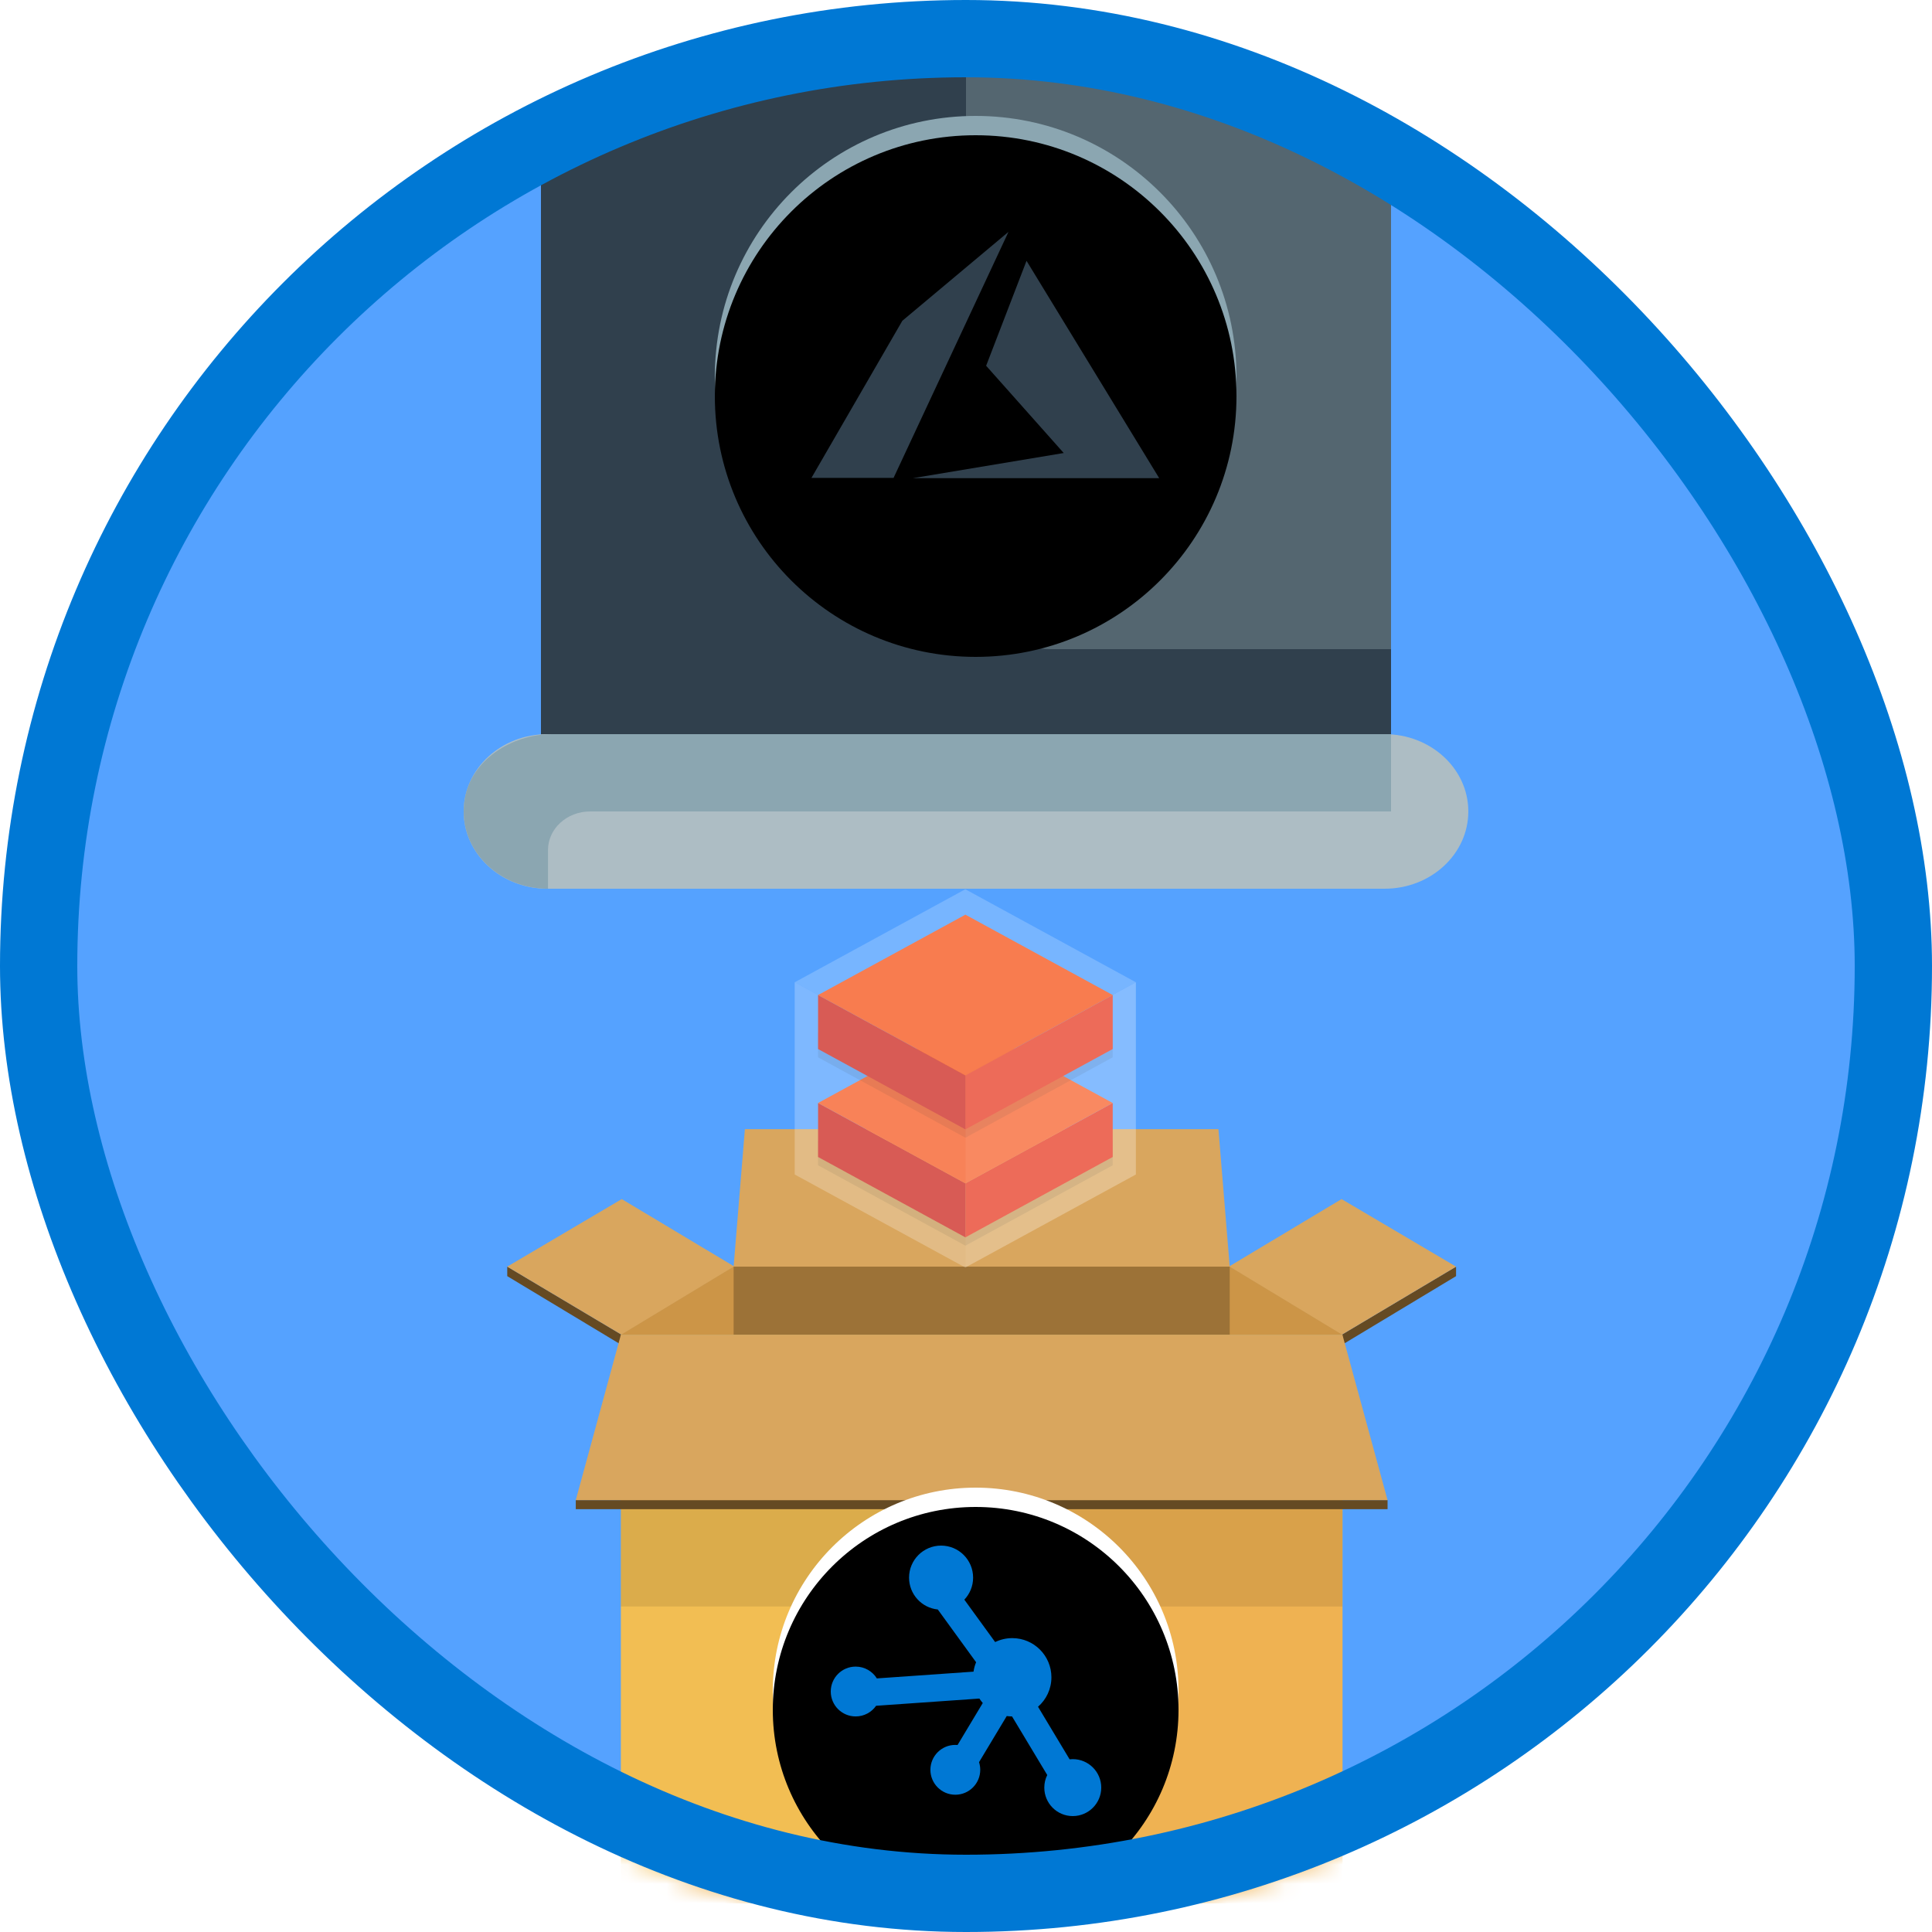 <?xml version="1.0" encoding="UTF-8"?>
<svg width="100px" height="100px" viewBox="0 0 100 100" version="1.1" xmlns="http://www.w3.org/2000/svg" xmlns:xlink="http://www.w3.org/1999/xlink">
    <!-- Generator: Sketch 55.2 (78181) - https://sketchapp.com -->
    <title>NA/doploy-a-pre-built-module-to-iot-edge</title>
    <desc>Created with Sketch.</desc>
    <defs>
        <rect id="path-1" x="0" y="0" width="96" height="96" rx="48"></rect>
        <filter x="-8.0%" y="-9.6%" width="116.0%" height="120.0%" filterUnits="objectBoundingBox" id="filter-3">
            <feOffset dx="0" dy="2" in="SourceAlpha" result="shadowOffsetOuter1"></feOffset>
            <feColorMatrix values="0 0 0 0 0   0 0 0 0 0   0 0 0 0 0  0 0 0 0.097 0" type="matrix" in="shadowOffsetOuter1" result="shadowMatrixOuter1"></feColorMatrix>
            <feMerge>
                <feMergeNode in="shadowMatrixOuter1"></feMergeNode>
                <feMergeNode in="SourceGraphic"></feMergeNode>
            </feMerge>
        </filter>
        <circle id="path-4" cx="26.5" cy="25.5" r="13.5"></circle>
        <filter x="-1.9%" y="-1.9%" width="103.7%" height="103.7%" filterUnits="objectBoundingBox" id="filter-5">
            <feOffset dx="0" dy="1" in="SourceAlpha" result="shadowOffsetInner1"></feOffset>
            <feComposite in="shadowOffsetInner1" in2="SourceAlpha" operator="arithmetic" k2="-1" k3="1" result="shadowInnerInner1"></feComposite>
            <feColorMatrix values="0 0 0 0 0   0 0 0 0 0   0 0 0 0 0  0 0 0 0.1 0" type="matrix" in="shadowInnerInner1"></feColorMatrix>
        </filter>
        <circle id="path-6" cx="48.5" cy="85.5" r="10.5"></circle>
        <filter x="-2.4%" y="-2.4%" width="104.8%" height="104.8%" filterUnits="objectBoundingBox" id="filter-7">
            <feOffset dx="0" dy="1" in="SourceAlpha" result="shadowOffsetInner1"></feOffset>
            <feComposite in="shadowOffsetInner1" in2="SourceAlpha" operator="arithmetic" k2="-1" k3="1" result="shadowInnerInner1"></feComposite>
            <feColorMatrix values="0 0 0 0 0   0 0 0 0 0   0 0 0 0 0  0 0 0 0.1 0" type="matrix" in="shadowInnerInner1"></feColorMatrix>
        </filter>
    </defs>
    <g id="Badges" stroke="none" stroke-width="1" fill="none" fill-rule="evenodd">
        <g id="N/A-44" transform="translate(-50, -860)">
            <g id="NA/doploy-a-pre-built-module-to-iot-edge" transform="translate(50, 860)">
                <g id="Mask" transform="translate(2, 2)">
                    <mask id="mask-2" fill="white">
                        <use xlink:href="#path-1"></use>
                    </mask>
                    <use id="BG" fill="#55A2FF" xlink:href="#path-1"></use>
                    <g id="Box" filter="url(#filter-3)" mask="url(#mask-2)">
                        <g transform="translate(24, 54)">
                            <polygon id="Right-Edge" fill="#654A23" points="49.366 7.561 49.366 8.053 43.439 11.623 43.439 11.091"></polygon>
                            <polygon id="Right-Flap" fill="#D9A65E" points="49.366 7.561 43.439 4.065 37.604 7.561 43.439 11.091"></polygon>
                            <polygon id="Left-Edge" fill="#654A23" points="0.255 7.561 6.182 11.091 6.182 11.623 0.255 8.053"></polygon>
                            <polygon id="Left-Flap" fill="#D9A65E" points="0.255 7.561 6.182 4.065 12.017 7.561 6.182 11.091"></polygon>
                            <polygon id="Inside-Box" fill="#CC9547" points="6.136 11.091 11.972 7.561 37.65 7.561 43.485 11.091"></polygon>
                            <polygon id="Back-Box" fill="#9C7237" points="11.972 11.091 11.972 7.561 37.65 7.561 37.65 11.091"></polygon>
                            <polygon id="Back-Flap" fill="#D9A65E" points="12.556 0.444 11.972 7.561 37.65 7.561 37.066 0.444"></polygon>
                            <g id="Front-Box" stroke-width="1" fill="none" transform="translate(5.836, 11.009)">
                                <path d="M37.649,28.33 C37.649,28.977 37.123,29.507 36.482,29.507 L1.467,29.507 C0.824,29.507 0.299,28.977 0.299,28.33 L0.3,0.083 L37.649,0.083 L37.649,28.33" id="Fill-681" fill="#F2BE53"></path>
                                <path d="M36.482,29.507 C37.123,29.507 37.649,28.977 37.649,28.33 L37.649,1.26 L20.725,1.26 C19.758,1.26 18.974,2.048 18.974,3.025 L18.974,26.564 C18.974,27.541 18.19,28.33 17.223,28.33 L0.299,28.33 C0.299,28.977 0.824,29.507 1.467,29.507 L36.482,29.507" id="Fill-683" fill="#EFB252"></path>
                            </g>
                            <g id="Front-Flap" stroke-width="1" fill="none" transform="translate(3.501, 11.009)">
                                <polyline id="Front-Shadow" fill-opacity="0.097" fill="#000000" points="39.983 14.143 2.634 14.143 2.634 0.083 39.984 0.083"></polyline>
                                <polygon id="Fill-680-Copy-6" fill="#654A23" points="0.301 9.106 0.301 8.637 42.319 8.637 42.319 9.106"></polygon>
                                <polygon id="Fill-680-Copy-3" fill="#D9A65E" points="2.634 0.083 0.301 8.637 42.319 8.637 39.984 0.083"></polygon>
                            </g>
                        </g>
                    </g>
                    <g id="shoot" mask="url(#mask-2)">
                        <g transform="translate(22, -8)">
                            <g id="Group" stroke-width="1" fill-rule="evenodd" transform="translate(26, 26) rotate(90) translate(-26, -26) ">
                                <path d="M47.953,48 L5.268,48 C2.91,48 1,46.029 1,43.6 L1,8.4 C1,5.969 2.91,4 5.268,4 L47.953,4 C50.309,4 47.953,5.969 47.953,8.4 L47.953,43.6 C47.953,46.029 50.309,48 47.953,48" id="Fill-360" fill="#546670"></path>
                                <path d="M39.6,4 L39.6,21.6 C39.6,24.031 37.629,26 35.2,26 L0,26 L0,43.6 C0,46.031 1.969,48 4.4,48 L44,48 L44,4 L39.6,4" id="Fill-364" fill="#30404D"></path>
                                <path d="M48,52 L48,52 C45.79,52 44,50.061 44,47.667 L44,4.333 C44,1.939 45.79,0 48,0 C50.208,0 52,1.939 52,4.333 L52,47.667 C52,50.061 50.208,52 48,52" id="Fill-374" fill="#ADBDC4"></path>
                                <path d="M50,47.636 L52,47.636 C52,50.287 49.834,52.384 47.328,51.941 C45.362,51.592 44,49.576 44,47.403 L44,4 L48,4 L48,45.454 C48,46.659 48.896,47.636 50,47.636 Z" id="Fill-375" fill="#8BA6B1"></path>
                            </g>
                            <g id="Oval">
                                <use fill="#8BA6B1" fill-rule="evenodd" xlink:href="#path-4"></use>
                                <use fill="black" fill-opacity="1" filter="url(#filter-5)" xlink:href="#path-4"></use>
                            </g>
                        </g>
                    </g>
                    <g id="Azure-Logo" mask="url(#mask-2)" fill="#30404D">
                        <g transform="translate(40, 10)" id="Path">
                            <polygon points="5.25 12.749 18 12.75 11.133 1.5 9.042 6.932 13.058 11.448"></polygon>
                            <polygon points="4.705 4.603 -7.28306304e-13 12.737 4.244 12.737 4.244 12.75 10.2 0"></polygon>
                        </g>
                    </g>
                    <g id="Oval" mask="url(#mask-2)">
                        <use fill="#FFFFFF" fill-rule="evenodd" xlink:href="#path-6"></use>
                        <use fill="black" fill-opacity="1" filter="url(#filter-7)" xlink:href="#path-6"></use>
                    </g>
                    <path d="M48.693,85.917 L43.347,86.291 C43.114,86.624 42.727,86.842 42.289,86.842 C41.577,86.842 41,86.265 41,85.553 C41,84.84 41.577,84.263 42.289,84.263 C42.752,84.263 43.158,84.507 43.386,84.874 L48.389,84.524 C48.414,84.354 48.459,84.191 48.523,84.037 L46.54,81.307 C45.704,81.222 45.053,80.516 45.053,79.658 C45.053,78.742 45.795,78 46.711,78 C47.626,78 48.368,78.742 48.368,79.658 C48.368,80.1 48.196,80.501 47.914,80.798 L49.509,82.993 C49.776,82.863 50.077,82.789 50.395,82.789 C51.514,82.789 52.421,83.697 52.421,84.816 C52.421,85.424 52.153,85.97 51.728,86.341 L53.363,89.062 C53.416,89.056 53.471,89.053 53.526,89.053 C54.34,89.053 55,89.712 55,90.526 C55,91.34 54.34,92 53.526,92 C52.712,92 52.053,91.34 52.053,90.526 C52.053,90.292 52.107,90.07 52.205,89.874 L50.383,86.842 C50.29,86.842 50.199,86.835 50.109,86.822 L48.675,89.209 C48.715,89.334 48.737,89.467 48.737,89.605 C48.737,90.317 48.16,90.895 47.447,90.895 C46.735,90.895 46.158,90.317 46.158,89.605 C46.158,88.893 46.735,88.316 47.447,88.316 C47.486,88.316 47.525,88.318 47.563,88.321 L48.868,86.148 C48.804,86.075 48.746,85.998 48.693,85.917 Z" id="Combined-Shape" fill="#0078D4" mask="url(#mask-2)"></path>
                    <g id="Databrick" mask="url(#mask-2)">
                        <g transform="translate(39, 44)">
                            <g id="Lower" transform="translate(1.343, 6.931)">
                                <polygon id="Shadow" fill-opacity="0.094" fill="#000000" fill-rule="nonzero" points="1.58737932e-16 7.384 0 6.113 15.251 6.113 15.251 7.384 7.626 11.544"></polygon>
                                <polygon id="Rectangle-8" fill="#E63118" fill-rule="nonzero" points="15.25 4.159 15.251 4.159 15.251 6.954 7.626 11.114 7.626 8.32 15.251 4.16"></polygon>
                                <polygon id="Rectangle-8" fill="#CC271F" fill-rule="nonzero" points="0 4.16 7.626 8.32 7.626 11.114 0 6.954 0 4.159"></polygon>
                                <polygon id="Rectangle-8" fill="#F65B23" fill-rule="nonzero" points="0 4.16 7.626 0 15.251 4.16 7.626 8.32"></polygon>
                            </g>
                            <g id="Top" transform="translate(1.343, 1.343)">
                                <polygon id="Shadow" fill-opacity="0.094" fill="#000000" fill-rule="nonzero" points="1.58737932e-16 7.384 0 6.113 15.251 6.113 15.251 7.384 7.626 11.544"></polygon>
                                <polygon id="Rectangle-8" fill="#E63118" fill-rule="nonzero" points="15.25 4.159 15.251 4.159 15.251 6.954 7.626 11.114 7.626 8.32 15.251 4.16"></polygon>
                                <polygon id="Rectangle-8" fill="#CC271F" fill-rule="nonzero" points="0 4.16 7.626 8.32 7.626 11.114 0 6.954 0 4.159"></polygon>
                                <polygon id="Rectangle-8" fill="#F65B23" fill-rule="nonzero" points="0 4.16 7.626 0 15.251 4.16 7.626 8.32"></polygon>
                            </g>
                            <g id="Shell" opacity="0.4" transform="translate(0.134, 0.027)">
                                <path d="M17.659,14.765 L8.83,19.58 L8.83,9.63 L17.659,4.815 L17.659,14.765 Z" id="Rectangle-8" fill="#FFFFFF" fill-rule="nonzero" opacity="0.7"></path>
                                <path d="M8.83,9.63 L8.83,19.58 L0,14.765 L0,4.814 L8.83,9.63 Z" id="Rectangle-8" fill="#FFFFFF" fill-rule="nonzero" opacity="0.6"></path>
                                <path d="M0,4.815 L8.83,0 L17.659,4.815 L8.83,9.63 L0,4.815 Z" id="Rectangle-8" fill="#FFFFFF" fill-rule="nonzero" opacity="0.5"></path>
                            </g>
                        </g>
                    </g>
                </g>
                <g id="Azure-Border" stroke="#0078D4" stroke-width="4">
                    <rect x="2" y="2" width="96" height="96" rx="48"></rect>
                </g>
            </g>
        </g>
    </g>
</svg>